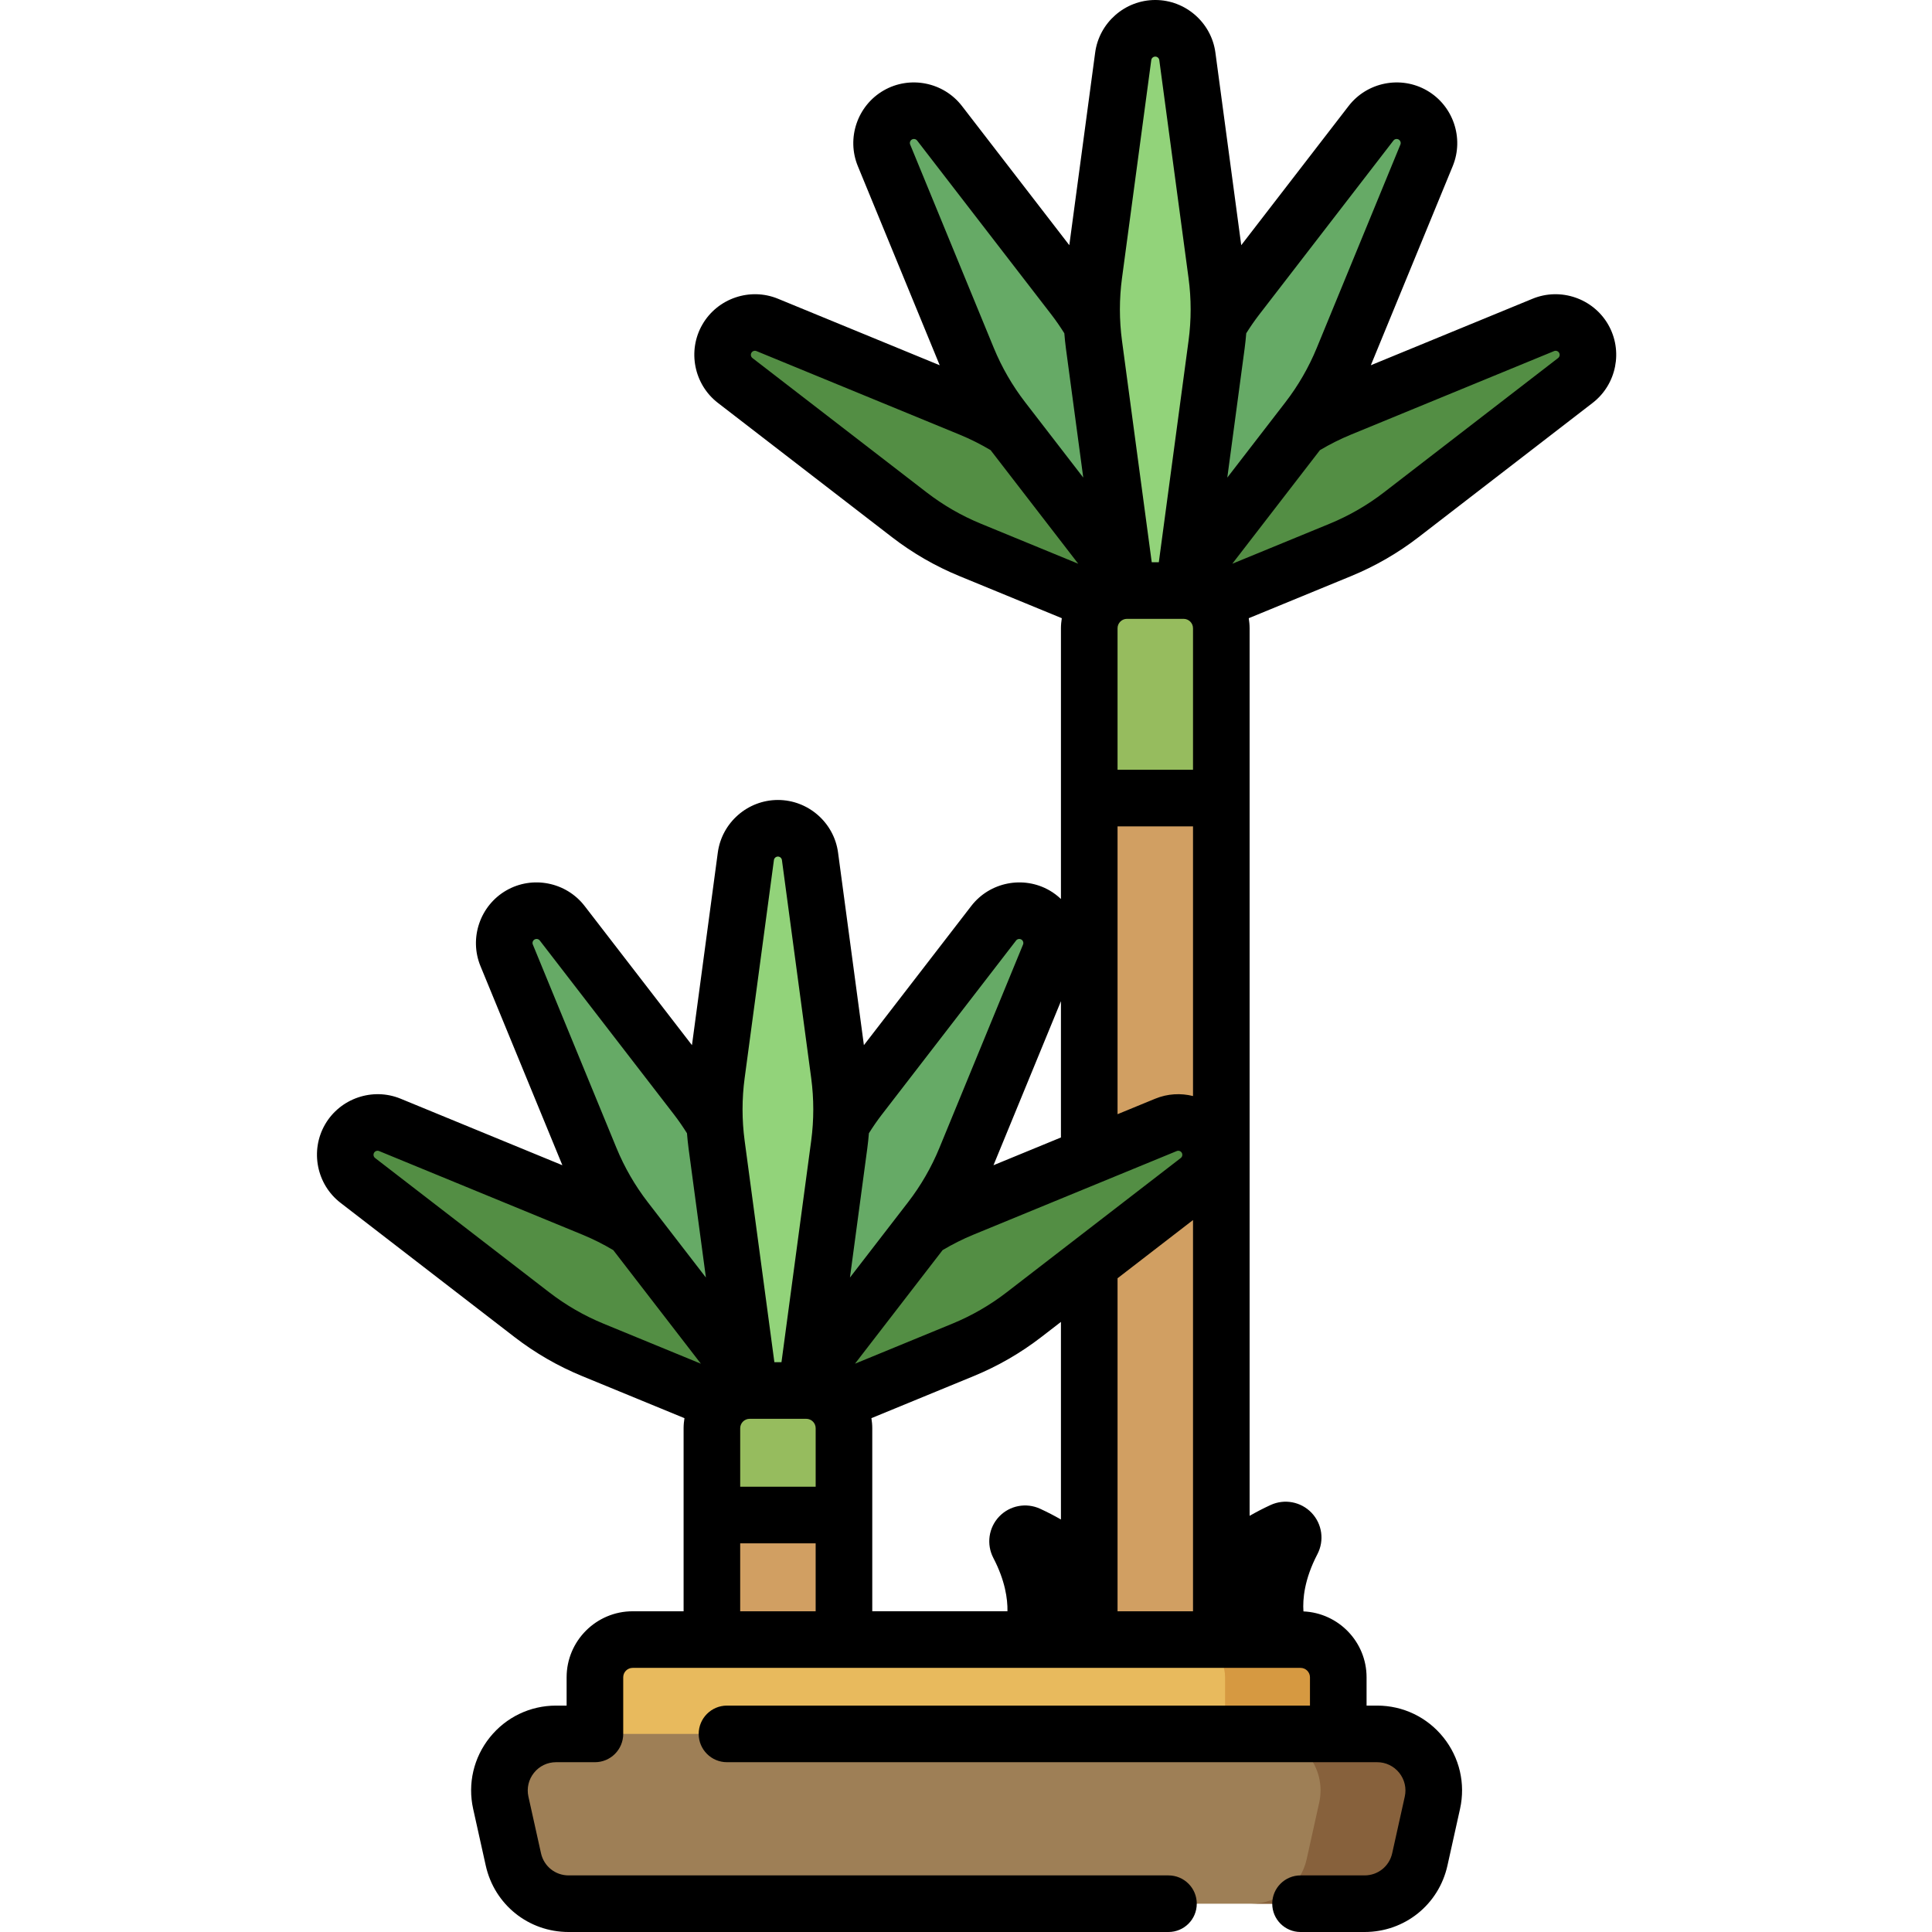 <?xml version="1.0" encoding="UTF-8"?>
<!DOCTYPE svg PUBLIC '-//W3C//DTD SVG 1.0//EN'
          'http://www.w3.org/TR/2001/REC-SVG-20010904/DTD/svg10.dtd'>
<svg contentScriptType="text/ecmascript" width="100pt" xmlns:xlink="http://www.w3.org/1999/xlink" zoomAndPan="magnify" contentStyleType="text/css" height="100.0pt" viewBox="-84 0 512 512" preserveAspectRatio="xMidYMid meet" xmlns="http://www.w3.org/2000/svg" version="1.0"
><path style="fill:#96bc5e;" d="m255.156 432.5s-4.465-10.152 3.316-25.094c.891-1.707-.863-3.562-2.617-2.754-11.762 5.414-15.195 11.016-15.195 11.016s-6.168 7.168-13.168 20.832 30.832 2 30.832 2zm0 0"
  /><path style="fill:#96bc5e;" d="m217.324 438c-2.715-7.102-13.613-21.332-13.613-21.332s-3.434-5.602-15.195-11.016c-1.754-.809-3.508 1.047-2.617 2.754 7.781 14.941 3.316 25.094 3.316 25.094s-2.559 5-3.891 7 34.168 3.168 32-2.5zm0 0"
  /><path style="fill:#538e44;" d="m261.207 113.289c3.426-1.402 6.465-3.609 9.895-5.02l53.891-22.16c3.973-1.633 8.539-.078 10.688 3.641 2.145 3.719 1.211 8.453-2.191 11.078l-46.141 35.59c-4.938 3.809-10.359 6.941-16.129 9.312l-30.906 12.711-16.488 4.895c0-.004 18.77-42.426 37.383-50.047zm0 0"
  /><path style="fill:#538e44;" d="m183.105 113.289c-3.156-1.93-6.461-3.609-9.891-5.02l-53.895-22.164c-3.969-1.633-8.539-.074-10.684 3.645-2.148 3.719-1.211 8.453 2.188 11.074l46.141 35.594c4.938 3.809 10.363 6.941 16.133 9.312l38.188 15.645 7.539-8.875zm0 0"
  /><g style="fill:#6a6;"
  ><path d="m262.578 111.191c3.809-4.938 6.941-10.363 9.312-16.133l22.16-53.891c1.633-3.973.078-8.539-3.641-10.688-3.719-2.145-8.453-1.211-11.078 2.191l-35.59 46.137c-1.559 2.023-3.008 4.129-4.336 6.305l-17.246 19.555 1.664 55zm0 0"
    /><path d="m213.586 152.469-31.844-41.277c-3.809-4.938-6.938-10.363-9.309-16.133l-22.164-53.891c-1.633-3.973-.078-8.539 3.641-10.688 3.719-2.145 8.453-1.211 11.078 2.191l35.59 46.137c1.559 2.023 3.008 4.129 4.332 6.305l27.582 47.555-12.461 27.707z"
    /><path d="m229.66 156.5h-15l-8.75-65.188c-.828-6.18-.828-12.445 0-18.625l7.754-57.754c.57-4.258 4.203-7.434 8.496-7.434 4.293 0 7.926 3.176 8.5 7.434l7.75 57.754c.832 6.18.832 12.445 0 18.625zm0 0"
  /></g
  ><path style="fill:#92d37a;" d="m214.66 156.5h15l8.75-65.188c.832-6.18.832-12.445 0-18.625l-7.754-57.754c-.57-4.258-4.203-7.434-8.496-7.434-4.293 0-7.926 3.176-8.5 7.434l-7.75 57.754c-.832 6.18-.832 12.445 0 18.625zm0 0"
  /><path style="fill:#96bc5e;" d="m239.656 166.5v65h-35v-65c0-5.52 4.48-10 10-10h15c5.531 0 10 4.48 10 10zm0 0"
  /><path style="fill:#d19f62;" d="m204.656 211.5h35v248h-35zm0 0"
  /><path style="fill:#538e44;" d="m161.207 325.289c3.156-1.93 6.465-3.609 9.895-5.02l53.891-22.16c3.973-1.633 8.539-.078 10.688 3.641 2.145 3.719 1.211 8.453-2.191 11.078l-46.141 35.59c-4.938 3.809-10.359 6.941-16.129 9.312l-30.906 12.711-21.406 9.309 13-38.801zm0 0"
  /><path style="fill:#538e44;" d="m83.105 325.289c-3.156-1.93-6.461-3.609-9.891-5.02l-53.895-22.164c-3.969-1.633-8.539-.074-10.684 3.645-2.148 3.719-1.211 8.453 2.188 11.074l46.141 35.594c4.938 3.809 10.363 6.941 16.133 9.312l30.906 12.711 10.512 5.395 7.645-26.836zm0 0"
  /><path style="fill:#6a6;" d="m130.734 364.469 31.844-41.277c3.809-4.938 6.941-10.363 9.312-16.133l22.16-53.891c1.633-3.973.078-8.539-3.641-10.688-3.719-2.145-8.453-1.211-11.078 2.191l-35.59 46.141c-1.559 2.023-3.008 4.125-4.336 6.301l-25.82 32.887 1.07 53zm0 0"
  /><path style="fill:#6a6;" d="m129.66 368.5h-15l-8.75-65.188c-.828-6.18-.828-12.445 0-18.625l7.754-57.754c.57-4.258 4.203-7.434 8.496-7.434 4.293 0 7.926 3.176 8.5 7.434l7.75 57.754c.832 6.18.832 12.445 0 18.625zm0 0"
  /><path style="fill:#6a6;" d="m117.656 317.5-12.746-20.387c-1.324-2.176-2.773-4.281-4.332-6.305l-35.59-46.141c-2.625-3.398-7.359-4.336-11.078-2.188-3.719 2.148-5.273 6.715-3.641 10.684l22.16 53.895c2.375 5.766 5.504 11.191 9.312 16.129l31.844 41.281 5.07 5.969zm0 0"
  /><path style="fill:#92d37a;" d="m114.66 368.5h15l8.75-65.188c.832-6.18.832-12.445 0-18.625l-7.75-57.754c-.57-4.258-4.203-7.434-8.5-7.434-4.293 0-7.926 3.176-8.496 7.434l-7.754 57.754c-.828 6.18-.828 12.445 0 18.625zm0 0"
  /><path style="fill:#96bc5e;" d="m139.656 378.5v43h-35v-43c0-5.52 4.48-10 10-10h15c5.531 0 10 4.48 10 10zm0 0"
  /><path style="fill:#d19f62;" d="m104.656 401.5h35v58h-35zm0 0"
  /><path style="fill:#e8ba5d;" d="m270.656 479.5v-35c0-5.523-4.477-10-10-10h-176.996c-5.523 0-10 4.477-10 10v35zm0 0"
  /><path style="fill:#d69941;" d="m270.656 444.5v35h-30v-35c0-5.52-4.477-10-10-10h30c5.523 0 10 4.48 10 10zm0 0"
  /><path style="fill:#9e7f56;" d="m280.957 459.5c9.594 0 16.723 8.887 14.641 18.254l-3.332 15c-1.523 6.863-7.613 11.746-14.641 11.746h-210.93c-7.031 0-13.117-4.883-14.645-11.746l-3.332-15c-2.082-9.367 5.047-18.254 14.641-18.254zm0 0"
  /><path style="fill:#87613c;" d="m295.598 477.75-3.328 15c-1.531 6.871-7.613 11.75-14.641 11.75h-30c7.027 0 13.109-4.879 14.641-11.75l2.938-13.25.391-1.75c2.082-9.359-5.051-18.25-14.641-18.25h30c9.59 0 16.723 8.891 14.641 18.25zm0 0"
  /><path d="m342.176 86c-4.012-6.941-12.621-9.879-20.035-6.828l-42.855 17.621 21.703-52.773c3.051-7.414.113-16.027-6.828-20.035s-15.867-2.242-20.766 4.105l-28.453 36.887-6.848-51.043c-1.066-7.941-7.918-13.934-15.934-13.934s-14.863 5.992-15.93 13.938l-6.852 51.039-28.453-36.887c-4.898-6.348-13.828-8.113-20.766-4.105-6.941 4.008-9.879 12.621-6.828 20.035l21.703 52.777-42.859-17.625c-7.41-3.051-16.027-.113-20.035 6.828s-2.242 15.867 4.102 20.766l46.145 35.59c5.465 4.215 11.473 7.684 17.855 10.309l27.145 11.164c-.133.875-.227 1.762-.227 2.672v71.746c-.895-.852-1.891-1.617-3-2.258-6.941-4.008-15.867-2.246-20.766 4.102l-28.453 36.887-6.848-51.039c-1.066-7.945-7.918-13.938-15.934-13.938s-14.863 5.992-15.934 13.938l-6.848 51.039-28.453-36.887c-4.898-6.348-13.828-8.113-20.766-4.105-6.941 4.008-9.879 12.621-6.832 20.035l21.707 52.777-42.863-17.629c-7.406-3.047-16.023-.109-20.031 6.828-4.008 6.945-2.246 15.871 4.102 20.766l46.141 35.594c5.465 4.215 11.477 7.684 17.859 10.309l27.145 11.164c-.137.875-.227 1.762-.227 2.672v48.504h-13.5c-9.648 0-17.5 7.848-17.5 17.496v7.5h-2.801c-6.863 0-13.258 3.07-17.551 8.422-4.293 5.352-5.902 12.262-4.414 18.961l3.332 15c2.309 10.371 11.34 17.617 21.965 17.617h158.965c4.145 0 7.5-3.355 7.5-7.5s-3.355-7.5-7.5-7.5h-158.965c-3.539 0-6.551-2.414-7.32-5.871l-3.332-15c-.496-2.234.039-4.535 1.473-6.32 1.43-1.785 3.562-2.809 5.848-2.809h10.301c4.145 0 7.5-3.355 7.5-7.5v-15c0-1.379 1.121-2.496 2.5-2.496h176.996c1.379 0 2.5 1.117 2.5 2.496v7.5h-154.496c-4.145 0-7.5 3.359-7.5 7.5 0 4.145 3.355 7.5 7.5 7.5h172.297c2.285 0 4.418 1.023 5.852 2.809 1.43 1.785 1.965 4.086 1.469 6.32l-3.332 15c-.77 3.457-3.777 5.871-7.32 5.871h-16.969c-4.141 0-7.5 3.355-7.5 7.5s3.359 7.5 7.5 7.5h16.969c10.629 0 19.66-7.246 21.965-17.617l3.332-15c1.488-6.699-.121-13.609-4.414-18.961-4.293-5.352-10.688-8.422-17.551-8.422h-2.801v-7.5c0-9.391-7.438-17.051-16.73-17.461-.227-3.234.219-8.492 3.699-15.168 1.883-3.613 1.262-8.02-1.543-10.961-2.801-2.941-7.168-3.773-10.863-2.07-2.066.953-3.898 1.918-5.559 2.871v-235.211c0-.91-.09-1.801-.227-2.672l27.141-11.164c6.383-2.625 12.395-6.094 17.855-10.309l46.141-35.59c6.348-4.898 8.113-13.824 4.105-20.766zm-56.902-48.75c.328-.426.922-.539 1.387-.273.465.27.66.844.457 1.34l-22.164 53.891c-2.117 5.148-4.914 9.996-8.312 14.402l-15.395 19.957 4.598-34.254c.18-1.328.312-2.656.422-3.988 1.062-1.691 2.199-3.355 3.418-4.93zm-53.113 389.754h-20v-88.25l20-15.43zm-120-48.504c0-1.379 1.121-2.5 2.5-2.5h15c1.379 0 2.5 1.121 2.5 2.5v15.5h-20zm53.641-47.211c2.613-1.551 5.348-2.93 8.152-4.082l53.895-22.164c.492-.203 1.066-.008 1.336.457.27.465.148 1.062-.273 1.387l-46.141 35.594c-4.406 3.398-9.254 6.195-14.402 8.312l-25.793 10.605zm63.859-167.289c1.379 0 2.5 1.121 2.5 2.5v37.5h-20v-37.5c0-1.379 1.121-2.5 2.5-2.5zm-17.5 55h20v71.465c-3.238-.816-6.746-.641-10.02.707l-9.98 4.102zm-65.227 156.828 27.141-11.164c6.383-2.625 12.391-6.094 17.855-10.309l5.23-4.035v52.363c-1.648-.949-3.465-1.902-5.512-2.844-3.695-1.703-8.059-.871-10.859 2.066-2.805 2.945-3.426 7.352-1.543 10.965 3.129 6.004 3.801 10.855 3.742 14.129h-35.828v-48.5c0-.91-.09-1.801-.227-2.672zm66.41-302.141 7.754-57.754c.07-.535.527-.934 1.062-.934.539 0 .992.398 1.066.934l7.75 57.75c.742 5.52.742 11.113 0 16.633l-7.875 58.684h-1.879l-7.879-58.688c-.742-5.516-.742-11.109 0-16.625zm-55.684-36.711c.461-.266 1.062-.148 1.391.273l35.59 46.141c1.219 1.582 2.355 3.242 3.418 4.934.109 1.332.242 2.66.418 3.988l4.598 34.25-15.391-19.953c-3.398-4.406-6.199-9.254-8.316-14.398l-22.16-53.898c-.207-.492-.012-1.07.453-1.336zm3.887 93.5-46.141-35.59c-.426-.328-.543-.922-.273-1.387.266-.465.84-.66 1.336-.457l53.895 22.164c2.809 1.156 5.547 2.535 8.16 4.09l23.223 30.105-25.797-10.609c-5.152-2.117-9.996-4.914-14.402-8.316zm35.613 134.852v36.117l-17.875 7.352zm-11.887-16.078c.328-.426.922-.539 1.387-.273.465.27.66.844.457 1.34l-22.164 53.891c-2.117 5.148-4.914 9.996-8.312 14.402l-15.395 19.957 4.598-34.254c.18-1.328.312-2.656.422-3.988 1.062-1.691 2.199-3.355 3.418-4.93zm-71.93 36.438 7.754-57.754c.07-.531.527-.934 1.062-.934s.992.398 1.062.934l7.754 57.75c.738 5.52.738 11.113 0 16.633l-7.875 58.684h-1.879l-7.879-58.688c-.742-5.516-.742-11.109 0-16.625zm-55.684-36.711c.465-.266 1.062-.152 1.391.273l35.59 46.141c1.219 1.582 2.355 3.242 3.418 4.934.109 1.332.242 2.66.418 3.988l4.598 34.25-15.391-19.953c-3.398-4.406-6.199-9.254-8.316-14.398l-22.16-53.898c-.207-.492-.012-1.07.453-1.336zm3.887 93.5-46.141-35.59c-.426-.328-.543-.922-.273-1.387.266-.465.84-.66 1.336-.457l53.895 22.164c2.809 1.156 5.547 2.535 8.16 4.09l23.223 30.105-25.797-10.609c-5.152-2.117-9.996-4.914-14.402-8.316zm50.613 66.523h20v18.004h-20zm216.75-314.113-46.141 35.594c-4.406 3.398-9.254 6.195-14.402 8.312l-25.793 10.605 23.227-30.109c2.613-1.551 5.348-2.93 8.152-4.082l53.895-22.164c.496-.207 1.07-.012 1.336.457.27.465.148 1.062-.273 1.387zm0 0"
/></svg
>
